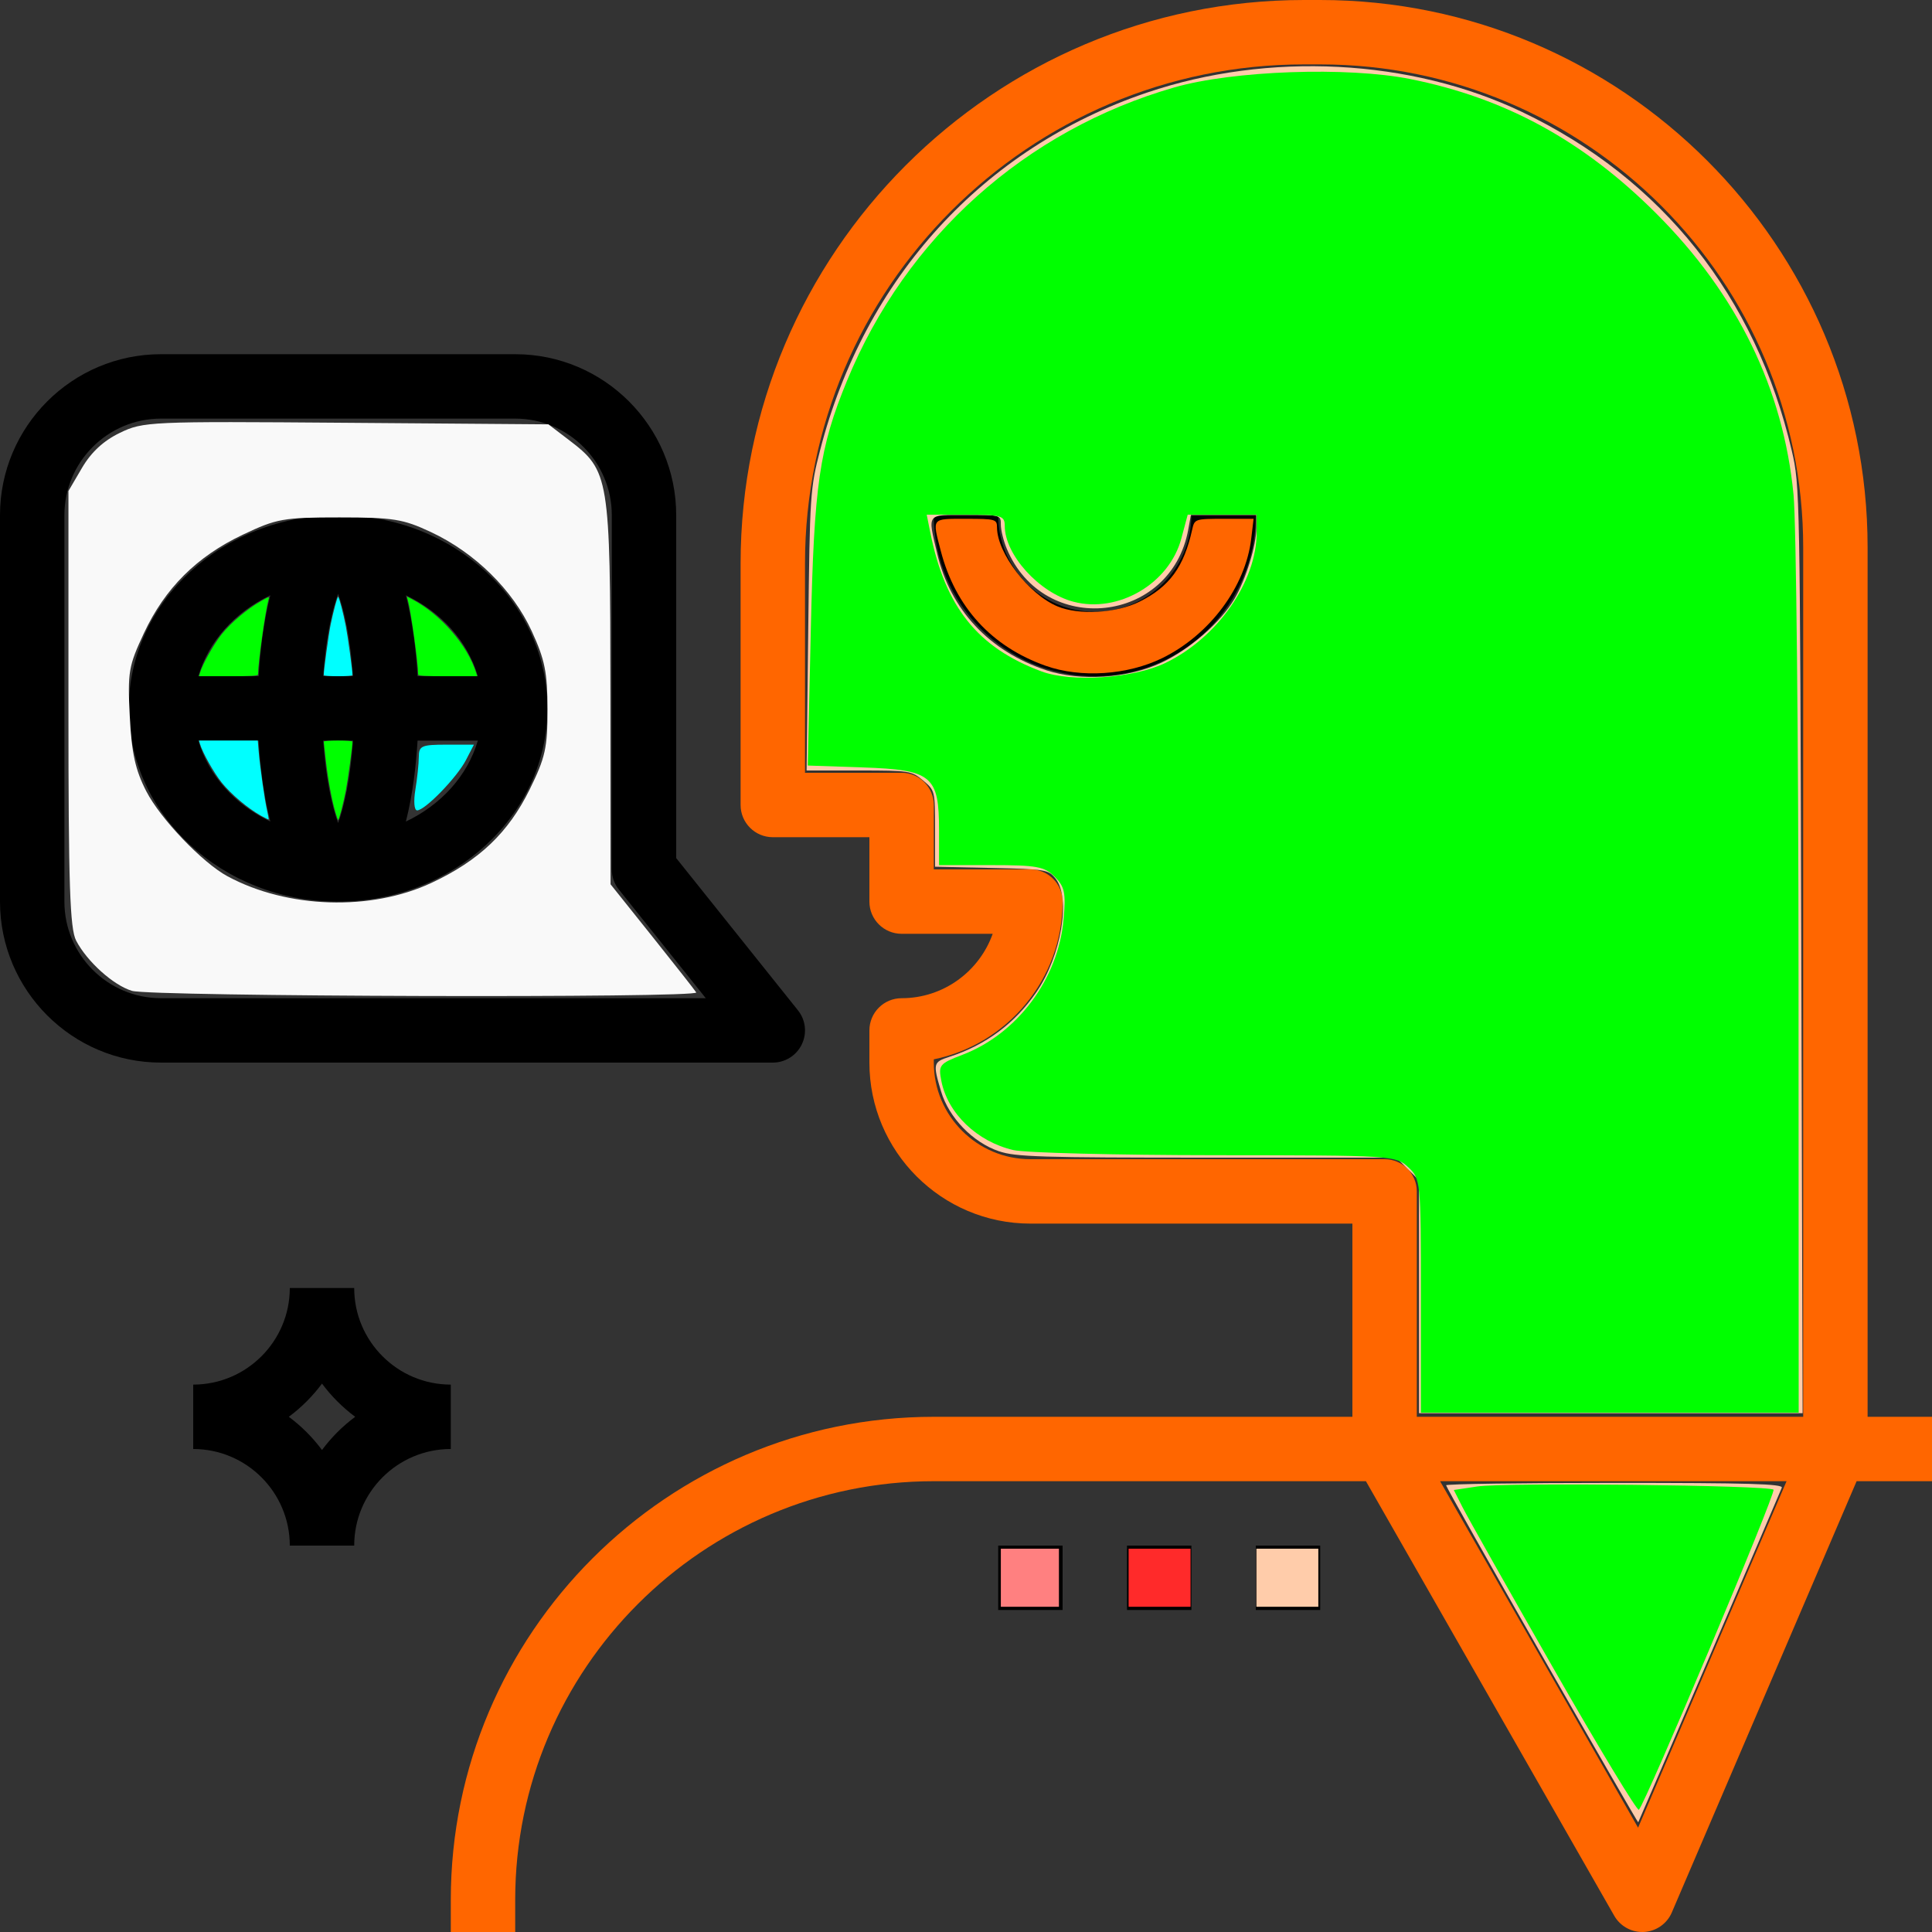 <?xml version="1.0" encoding="UTF-8" standalone="no"?>
<!-- Uploaded to: SVG Repo, www.svgrepo.com, Generator: SVG Repo Mixer Tools -->

<svg
   fill="#000000"
   version="1.1"
   id="Layer_1"
   viewBox="0 0 480 480"
   xml:space="preserve"
   sodipodi:docname="translator-language_2-svgrepo-com.svg"
   inkscape:version="1.3.1 (9b9bdc1480, 2023-11-25, custom)"
   xmlns:inkscape="http://www.inkscape.org/namespaces/inkscape"
   xmlns:sodipodi="http://sodipodi.sourceforge.net/DTD/sodipodi-0.dtd"
   xmlns="http://www.w3.org/2000/svg"
   xmlns:svg="http://www.w3.org/2000/svg"><rect x="0" y="0" width="480" height="480" fill="#333333" stroke="none"/><defs
   id="defs16" /><sodipodi:namedview
   id="namedview16"
   pagecolor="#505050"
   bordercolor="#ffffff"
   borderopacity="1"
   inkscape:showpageshadow="0"
   inkscape:pageopacity="0"
   inkscape:pagecheckerboard="1"
   inkscape:deskcolor="#505050"
   inkscape:zoom="0.73509642"
   inkscape:cx="-12.923475"
   inkscape:cy="227.86126"
   inkscape:window-width="1328"
   inkscape:window-height="699"
   inkscape:window-x="0"
   inkscape:window-y="0"
   inkscape:window-maximized="1"
   inkscape:current-layer="Layer_1"
   showgrid="false" />
<g
   id="g2">
	<g
   id="g1">
		<path
   d="M88,320H72c0,13.232-10.768,24-24,24v16c13.232,0,24,10.768,24,24h16c0-13.232,10.768-24,24-24v-16    C98.768,344,88,333.232,88,320z M80,360.248c-2.336-3.144-5.104-5.912-8.248-8.248c3.144-2.336,5.912-5.104,8.248-8.248    c2.336,3.144,5.104,5.912,8.248,8.248C85.104,354.336,82.336,357.104,80,360.248z"
   id="path1" />
	</g>
</g>
<g
   id="g4"
   style="fill:#ff6600">
	<g
   id="g3"
   style="fill:#ff6600">
		<path
   d="M464,352V136C464,61.008,402.984,0,327.976,0H324c-77.192,0-140,62.808-140,140v60c0,4.416,3.584,8,8,8h24v16    c0,4.416,3.584,8,8,8h22.632c-3.304,9.312-12.2,16-22.632,16c-4.416,0-8,3.584-8,8v8c0,22.056,17.944,40,40,40h80v48H232    c-66.168,0-120,53.832-120,120v8h16v-8c0-57.344,46.656-104,104-104h107.36l61.696,107.968c1.432,2.504,4.088,4.032,6.944,4.032    c0.152,0,0.304,0,0.456-0.008c3.032-0.176,5.696-2.048,6.896-4.832L461.272,368H480v-16H464z M406.976,454.08L357.784,368h86.08    L406.976,454.08z M448,352h-96v-56c0-4.416-3.584-8-8-8h-88c-13.232,0-24-10.768-24-24v-0.808c18.232-3.712,32-19.88,32-39.192    c0-4.416-3.584-8-8-8h-24v-16c0-4.416-3.584-8-8-8h-24v-52c0-68.376,55.624-124,124-124h3.976C394.16,16,448,69.832,448,136V352z"
   id="path2"
   style="fill:#ff6600" />
	</g>
</g>
<g
   id="g6">
	<g
   id="g5">
		<path
   d="M198.24,251L168,213.192V128c0-22.056-17.944-40-40-40H40c-22.056,0-40,17.944-40,40v96c0,22.056,17.944,40,40,40h152    c3.072,0,5.88-1.76,7.208-4.536C200.544,256.696,200.168,253.4,198.24,251z M40,248c-13.232,0-24-10.768-24-24v-96    c0-13.232,10.768-24,24-24h88c13.232,0,24,10.768,24,24v88c0,1.816,0.616,3.576,1.752,5l21.6,27H40z"
   id="path4" />
	</g>
</g>
<g
   id="g8">
	<g
   id="g7">
		<path
   d="M84,128c-28.672,0-52,21.528-52,48s23.328,48,52,48s52-21.528,52-48S112.672,128,84,128z M49.28,184h14.976    c0.336,5.696,1.128,13.144,2.904,20.112C58.4,199.944,51.832,192.728,49.28,184z M64.256,168H49.28    c2.552-8.728,9.12-15.944,17.88-20.112C65.384,154.848,64.592,162.304,64.256,168z M84,204.472    c-1.528-4.176-3.08-11.232-3.696-20.472h7.392C87.08,193.24,85.528,200.296,84,204.472z M80.304,168    c0.616-9.24,2.168-16.296,3.696-20.472c1.528,4.176,3.08,11.232,3.696,20.472H80.304z M100.84,204.112    c1.776-6.96,2.568-14.416,2.904-20.112h14.976C116.168,192.728,109.6,199.944,100.84,204.112z M103.744,168    c-0.336-5.696-1.128-13.144-2.904-20.112c8.76,4.168,15.328,11.384,17.88,20.112H103.744z"
   id="path6" />
	</g>
</g>
<g
   id="g10">
	<g
   id="g9">
		<path
   d="M296,128c0,13.232-10.768,24-24,24s-24-10.768-24-24h-16c0,22.056,17.944,40,40,40c22.056,0,40-17.944,40-40H296z"
   id="path8" />
	</g>
</g>
<g
   id="g12">
	<g
   id="g11">
		<rect
   x="312"
   y="384"
   width="16"
   height="16"
   id="rect10" />
	</g>
</g>
<g
   id="g14">
	<g
   id="g13">
		<rect
   x="280"
   y="384"
   width="16"
   height="16"
   id="rect12" />
	</g>
</g>
<g
   id="g16">
	<g
   id="g15">
		<rect
   x="248"
   y="384"
   width="16"
   height="16"
   id="rect14" />
	</g>
</g>
<path
   style="fill:#ff6600;stroke-width:0.962"
   d="m 259.795,165.414 c -13.471,-4.781 -22.423,-14.579 -26.052,-28.513 -2.171,-8.333 -2.428,-8.004 6.257,-8.004 7.336,0 7.696,0.101 7.705,2.164 0.028,6.379 7.876,16.606 15.04,19.599 5.341,2.231 14.597,1.7 20.354,-1.169 7.472,-3.723 11.037,-8.606 13.105,-17.949 0.576,-2.603 0.703,-2.645 7.916,-2.645 h 7.33 l -0.585,4.939 c -1.412,11.922 -10.288,23.854 -22.053,29.646 -8.64,4.253 -20.29,5.029 -29.017,1.931 z"
   id="path16" /><path
   style="fill:#ff8080;stroke-width:0.962"
   d="m 248.657,391.984 v -7.214 h 7.214 7.214 v 7.214 7.214 h -7.214 -7.214 z"
   id="path18" /><path
   style="fill:#ff2a2a;stroke-width:0.962"
   d="m 280.401,391.984 v -7.214 h 7.695 7.695 v 7.214 7.214 h -7.695 -7.695 z"
   id="path19" /><path
   style="fill:#ffccaa;stroke-width:0.962"
   d="m 312.144,391.984 v -7.214 h 7.695 7.695 v 7.214 7.214 h -7.695 -7.695 z"
   id="path20" /><path
   style="fill:#ffccaa;stroke-width:0.962"
   d="m 352.545,322.171 v -28.932 l -2.812,-2.812 -2.812,-2.812 h -47.037 c -41.259,0 -47.611,-0.196 -51.712,-1.593 -6.489,-2.211 -12.434,-8.357 -14.361,-14.845 -2.071,-6.973 -1.99,-7.304 2.101,-8.627 8.984,-2.906 16.224,-8.289 21.542,-16.018 6.231,-9.056 8.657,-23.489 4.758,-28.309 -1.754,-2.169 -2.465,-2.285 -15.872,-2.582 l -14.035,-0.311 v -9.463 c 0,-9.386 -0.024,-9.483 -2.96,-11.953 -2.864,-2.41 -3.378,-2.49 -15.954,-2.49 H 200.396 l 0.41,-34.87 c 0.398,-33.846 0.484,-35.158 2.939,-44.672 11.062,-42.871 40.54,-75.124 81.23,-88.878 30.229,-10.218 65.492,-8.399 93.15,4.805 34.808,16.617 58.092,45.875 67.055,84.256 1.984,8.498 2.028,10.778 2.345,123.848 l 0.324,115.19 h -47.652 -47.652 z M 288.478,164.676 c 7.133,-3.338 14.787,-10.019 18.239,-15.921 2.826,-4.832 5.427,-13.28 5.427,-17.628 v -3.192 h -8.133 -8.133 l -0.655,3.607 c -4.263,23.489 -35.878,26.847 -45.094,4.789 -0.81,-1.938 -1.473,-4.621 -1.473,-5.96 0,-2.426 -0.035,-2.436 -8.657,-2.436 -9.934,0 -9.545,-0.521 -7.158,9.606 3.295,13.98 12.949,24.295 27.13,28.989 8.437,2.792 20.214,2.026 28.507,-1.855 z"
   id="path21" /><path
   style="fill:#ffccaa;stroke-width:0.962"
   d="m 383.077,411.271 c -13.089,-22.909 -23.799,-41.923 -23.799,-42.253 0,-0.33 18.876,-0.6 41.947,-0.6 33.177,0 41.844,0.251 41.458,1.202 -1.047,2.576 -35.546,82.976 -35.672,83.135 -0.074,0.093 -10.844,-18.575 -23.933,-41.484 z"
   id="path22" /><path
   style="fill:#f9f9f9;stroke-width:1.36"
   d="m 32.791,246.174 c -4.615,-1.381 -11.142,-7.248 -13.867,-12.464 -1.558,-2.982 -1.919,-13.838 -1.919,-57.696 v -54.023 l 3.382,-5.77 c 2.274,-3.88 5.344,-6.72 9.372,-8.67 5.831,-2.823 7.326,-2.889 56.242,-2.511 l 50.252,0.388 5.142,3.923 c 9.991,7.623 10.223,9.041 10.262,62.735 l 0.035,47.613 10.327,12.923 c 5.68,7.108 10.611,13.382 10.958,13.944 0.885,1.431 -135.366,1.05 -140.186,-0.392 z m 74.402,-26.826 c 11.851,-5.546 19.097,-12.443 24.409,-23.233 3.894,-7.911 4.433,-10.336 4.421,-19.919 -0.011,-9.119 -0.655,-12.305 -3.917,-19.392 -4.72,-10.254 -14.113,-19.491 -25.021,-24.603 -6.959,-3.262 -9.355,-3.646 -22.743,-3.646 -13.965,0 -15.568,0.286 -24.012,4.287 -11.437,5.418 -19.338,13.291 -24.578,24.489 -3.812,8.146 -4.066,9.639 -3.508,20.611 0.47,9.236 1.371,13.326 4.108,18.658 3.509,6.834 13.949,17.755 20.186,21.116 14.88,8.018 35.581,8.685 50.654,1.632 z"
   id="path43" /><path
   style="fill:#00ffff;stroke-width:1.36"
   d="m 103.195,196.233 c 0.464,-2.806 0.85,-6.479 0.858,-8.162 0.013,-2.766 0.673,-3.061 6.852,-3.061 h 6.837 l -1.977,3.824 c -2.228,4.308 -10.179,12.501 -12.132,12.501 -0.722,0 -0.913,-2.223 -0.437,-5.101 z"
   id="path44" /><path
   style="fill:#00ffff;stroke-width:0.34"
   d="m 80.432,167.75 c 0.002,-1.281 1.206,-10.098 1.72,-12.597 0.681,-3.309 1.64,-6.874 1.85,-6.874 0.232,0 1.262,3.924 1.917,7.298 0.526,2.711 1.654,11.013 1.654,12.17 0,0.141 -1.607,0.257 -3.571,0.257 -1.964,0 -3.571,-0.115 -3.571,-0.255 z"
   id="path45" /><path
   style="fill:#00ffff;stroke-width:0.34"
   d="m 64.774,202.632 c -3.305,-1.873 -7.358,-5.301 -9.679,-8.184 -1.984,-2.465 -4.784,-7.459 -5.435,-9.693 l -0.223,-0.765 h 7.306 7.306 l 0.215,2.636 c 0.309,3.786 1.489,12.128 2.076,14.674 0.276,1.197 0.454,2.223 0.396,2.281 -0.058,0.058 -0.941,-0.369 -1.962,-0.948 z"
   id="path46" /><path
   style="fill:#00ff00;stroke-width:0.34"
   d="m 49.66,167.24 c 0.651,-2.234 3.452,-7.229 5.435,-9.693 2.37,-2.945 6.42,-6.349 9.833,-8.266 2.008,-1.127 2.012,-1.128 1.778,-0.3 -0.788,2.791 -2.59,15.688 -2.598,18.599 -8.94e-4,0.327 -1.695,0.425 -7.336,0.425 h -7.335 z"
   id="path47" /><path
   style="fill:#00ff00;stroke-width:0.34"
   d="m 83.343,201.865 c -0.922,-3.171 -1.823,-8.015 -2.377,-12.783 -0.293,-2.521 -0.533,-4.698 -0.534,-4.838 -2.27e-4,-0.14 1.607,-0.255 3.571,-0.255 1.964,0 3.571,0.116 3.571,0.257 0,1.157 -1.129,9.459 -1.654,12.17 -0.655,3.374 -1.685,7.298 -1.917,7.298 -0.067,0 -0.364,-0.832 -0.659,-1.849 z"
   id="path48" /><path
   style="fill:#00ff00;stroke-width:0.34"
   d="m 103.897,167.58 c -0.008,-2.895 -1.81,-15.817 -2.59,-18.569 l -0.226,-0.799 1.154,0.594 c 7.185,3.699 13.941,11.436 16.098,18.434 l 0.236,0.765 h -7.335 c -5.641,0 -7.335,-0.098 -7.336,-0.425 z"
   id="path49" /><path
   style="fill:#00ff00;stroke-width:1.36"
   d="m 353.015,321.964 c 0,-28.566 -0.048,-29.056 -3.148,-31.969 -3.1,-2.912 -3.845,-2.958 -47.953,-2.99 -24.642,-0.018 -47.206,-0.589 -50.141,-1.27 -9.008,-2.089 -16.32,-9.104 -17.898,-17.17 -0.772,-3.949 -0.473,-4.322 5.221,-6.496 13.62,-5.202 23.798,-18.808 25.14,-33.608 0.601,-6.628 0.288,-8.148 -2.193,-10.628 -2.546,-2.546 -4.45,-2.894 -15.817,-2.894 h -12.923 v -8.692 c 0,-13.51 -1.807,-14.999 -18.905,-15.582 l -13.708,-0.467 0.748,-33.542 c 0.811,-36.357 2.108,-45.294 9.018,-62.11 14.638,-35.624 44.309,-62.195 81.342,-72.841 14.538,-4.18 43.041,-5.182 58.618,-2.062 23.626,4.732 43.011,15.334 61.092,33.413 20.123,20.119 31.545,43.528 34.095,69.876 0.662,6.835 1.219,60.941 1.24,120.236 l 0.037,107.809 h -46.933 -46.933 z m -63.428,-157.277 c 12.887,-6.239 22.642,-20.205 22.623,-32.391 l -0.007,-4.421 h -8.56 -8.56 l -1.586,5.931 c -2.999,11.213 -15.687,18.634 -26.822,15.689 -8.522,-2.254 -17.047,-11.672 -17.047,-18.832 0,-2.55 -0.829,-2.788 -9.693,-2.788 h -9.693 l 0.869,4.347 c 3.717,18.587 11.778,28.675 27.634,34.584 7.493,2.793 22.88,1.736 30.842,-2.119 z"
   id="path3" /><path
   style="fill:#00ff00;stroke-width:1.36"
   d="m 386.009,414.618 c -11.232,-19.666 -21.41,-37.708 -22.619,-40.095 l -2.198,-4.339 5.813,-0.872 c 6.876,-1.031 72.503,-0.321 73.618,0.796 0.701,0.703 -31.729,77.801 -33.448,79.52 -0.41,0.41 -9.934,-15.345 -21.166,-35.011 z"
   id="path5" /></svg>
